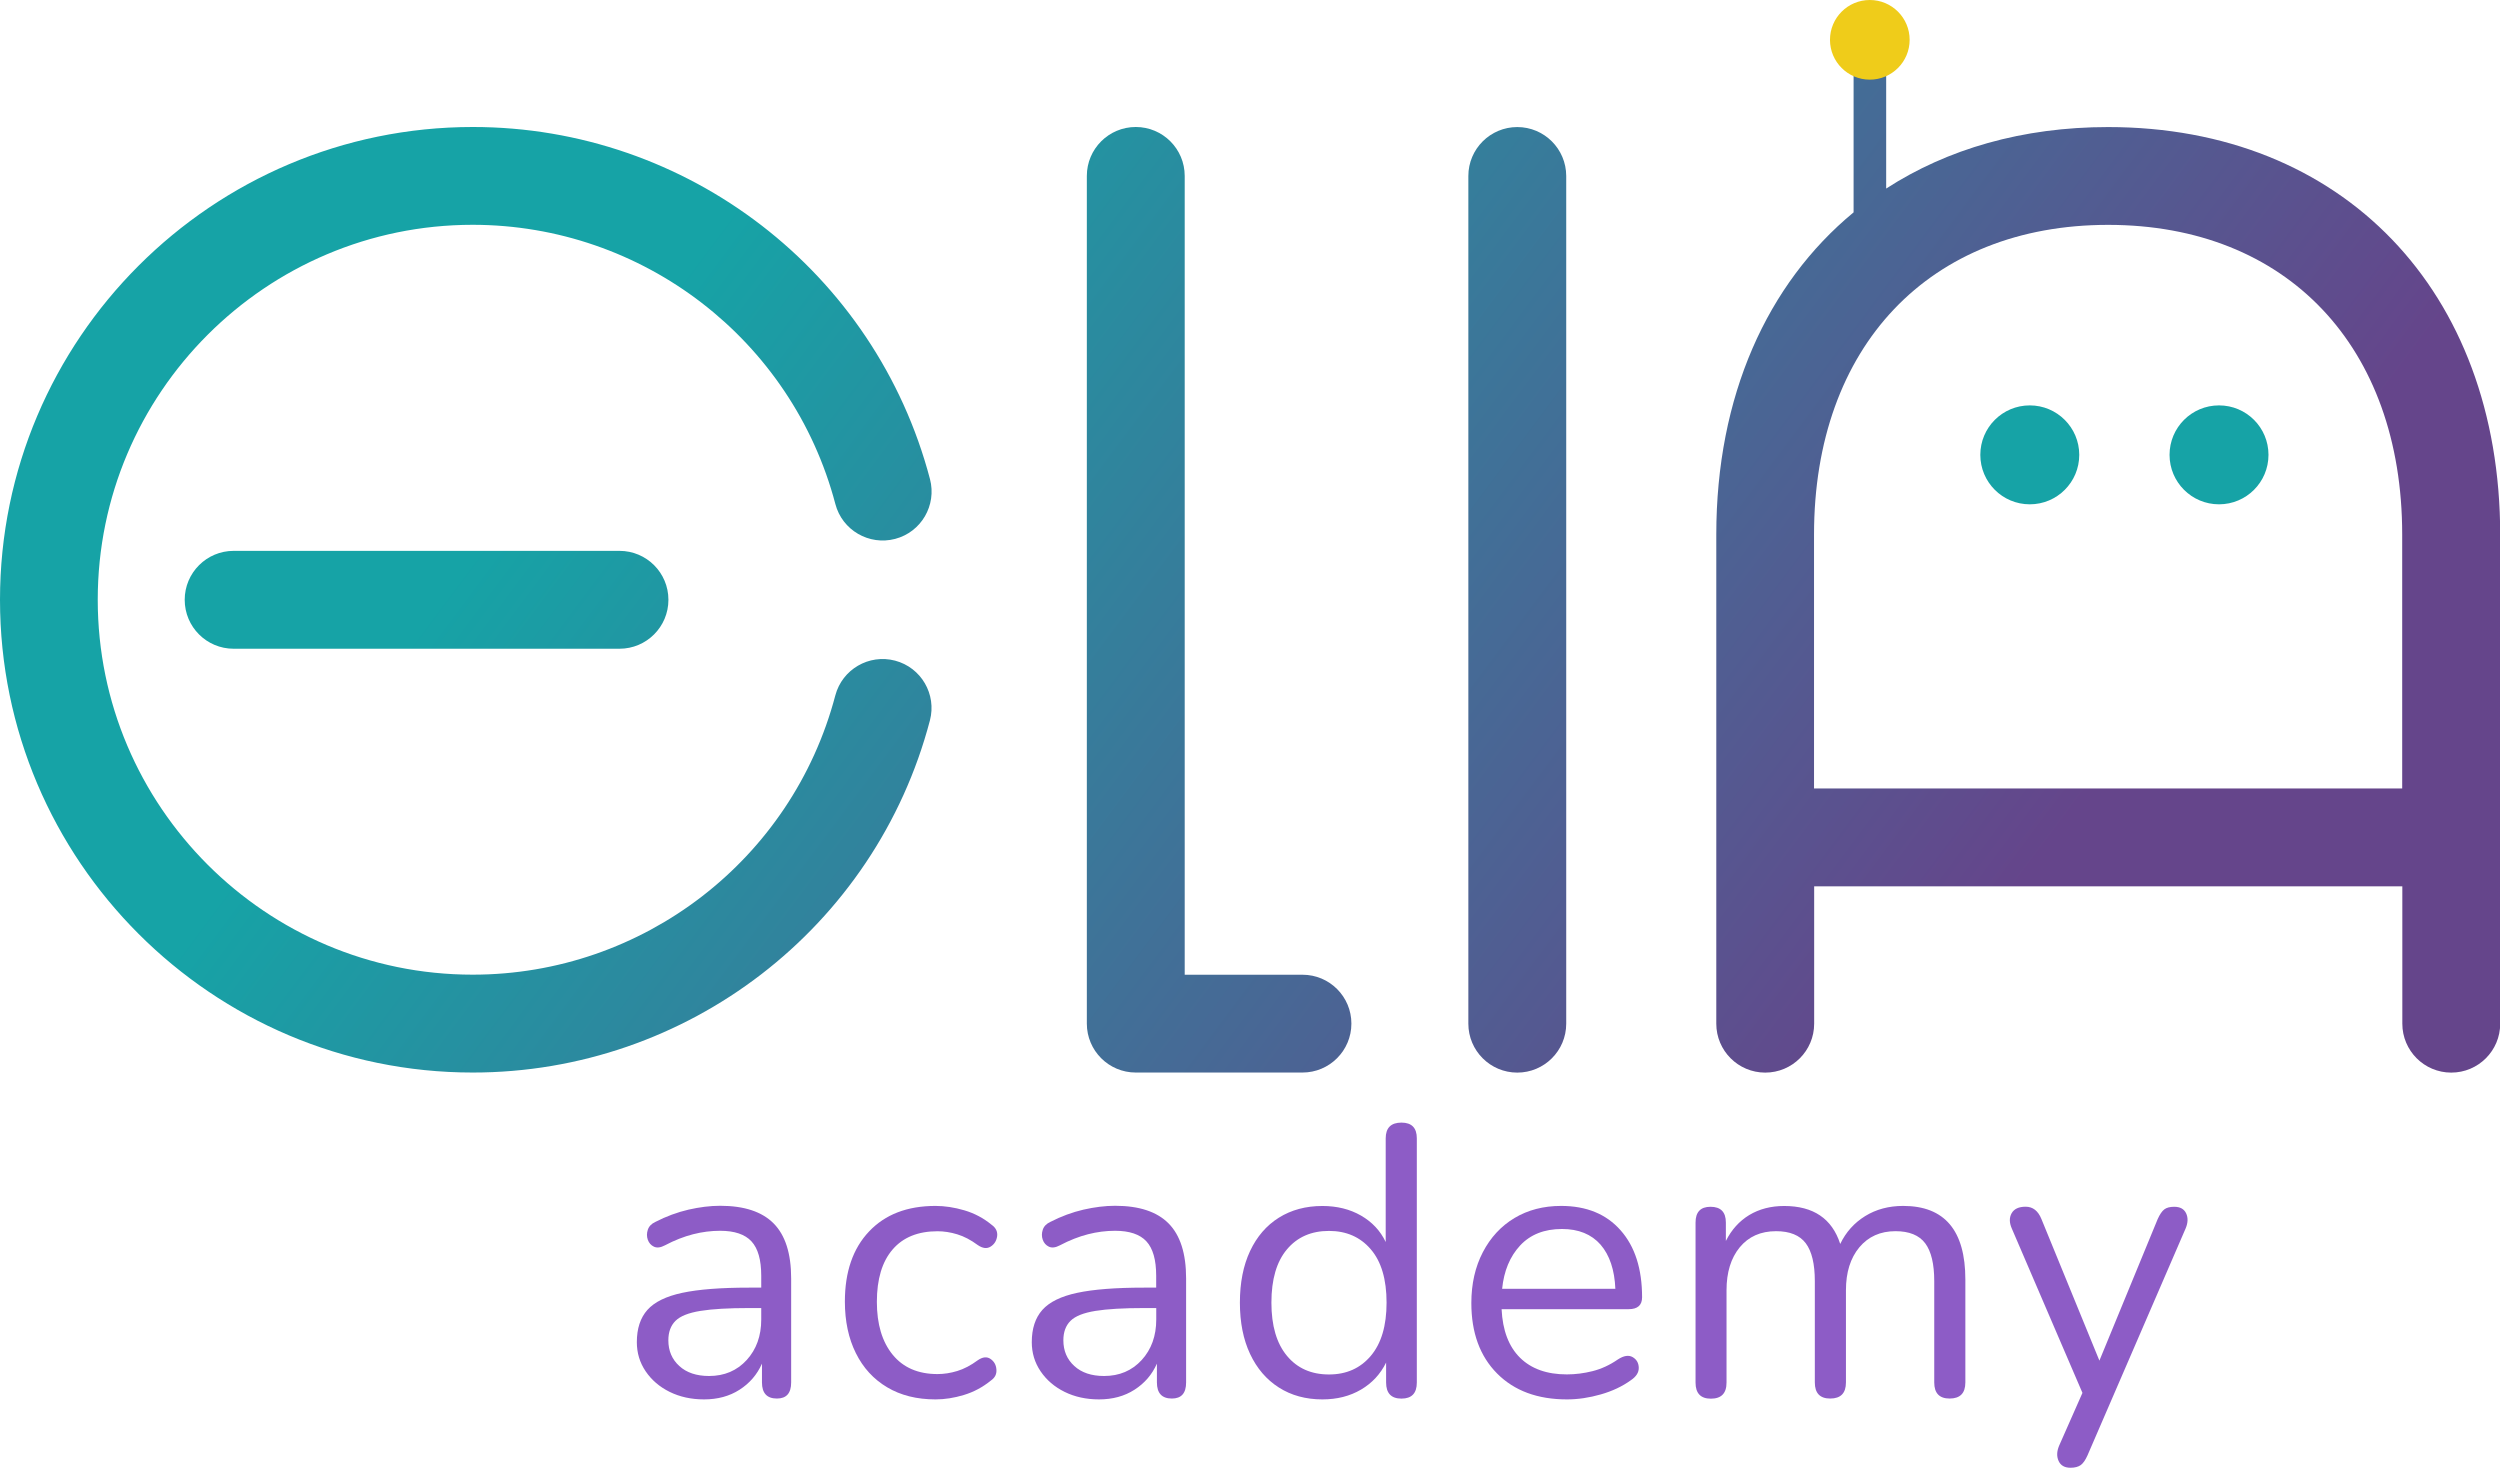 <svg width="376" height="221" viewBox="0 0 376 221" fill="none" xmlns="http://www.w3.org/2000/svg">
<g clip-path="url(#clip0)">
<path d="M105.89 210.47C103.97 210.47 102.24 210.09 100.72 209.34C99.2 208.59 98 207.56 97.11 206.25C96.22 204.94 95.78 203.48 95.78 201.86C95.78 199.82 96.31 198.2 97.37 197.01C98.43 195.82 100.18 194.96 102.62 194.44C105.06 193.92 108.4 193.66 112.64 193.66H114.49V191.87C114.49 189.48 114 187.76 113.02 186.7C112.04 185.64 110.47 185.11 108.31 185.11C106.96 185.11 105.61 185.28 104.24 185.63C102.87 185.98 101.46 186.53 100 187.3C99.34 187.65 98.8 187.71 98.35 187.5C97.91 187.29 97.6 186.94 97.43 186.46C97.26 185.98 97.26 185.48 97.43 184.96C97.6 184.44 97.98 184.05 98.56 183.78C100.21 182.93 101.88 182.32 103.55 181.93C105.22 181.55 106.81 181.35 108.31 181.35C111.93 181.35 114.61 182.24 116.36 184.01C118.11 185.78 118.99 188.53 118.99 192.27V207.92C118.99 209.54 118.28 210.34 116.85 210.34C115.35 210.34 114.6 209.53 114.6 207.92V205.09C113.87 206.74 112.74 208.05 111.22 209.02C109.71 209.99 107.93 210.47 105.89 210.47ZM106.64 206.95C108.95 206.95 110.83 206.15 112.3 204.55C113.76 202.95 114.49 200.92 114.49 198.46V196.73H112.7C109.58 196.73 107.13 196.87 105.34 197.16C103.55 197.45 102.3 197.95 101.59 198.66C100.88 199.37 100.52 200.34 100.52 201.58C100.52 203.16 101.07 204.45 102.17 205.45C103.26 206.45 104.76 206.95 106.64 206.95Z" fill="#8D5CC6"/>
<path d="M140.7 210.47C137.89 210.47 135.46 209.86 133.43 208.65C131.39 207.44 129.82 205.73 128.72 203.51C127.62 201.3 127.07 198.71 127.07 195.75C127.07 191.29 128.28 187.77 130.71 185.21C133.13 182.65 136.46 181.37 140.7 181.37C142.08 181.37 143.53 181.59 145.03 182.03C146.53 182.47 147.9 183.19 149.13 184.2C149.78 184.66 150.06 185.24 149.97 185.93C149.87 186.62 149.55 187.14 148.99 187.49C148.43 187.84 147.79 187.76 147.06 187.26C146.02 186.49 144.99 185.95 143.97 185.64C142.95 185.33 141.96 185.18 141 185.18C138.08 185.18 135.82 186.09 134.25 187.92C132.67 189.75 131.88 192.38 131.88 195.8C131.88 199.15 132.67 201.8 134.25 203.74C135.83 205.68 138.08 206.66 141 206.66C141.96 206.66 142.95 206.51 143.97 206.2C144.99 205.89 146.02 205.35 147.06 204.58C147.79 204.08 148.43 204.01 148.97 204.38C149.51 204.75 149.81 205.27 149.86 205.97C149.92 206.66 149.64 207.22 149.02 207.64C147.79 208.64 146.44 209.36 144.98 209.8C143.51 210.25 142.09 210.47 140.7 210.47Z" fill="#8D5CC6"/>
<path d="M165.29 210.47C163.37 210.47 161.64 210.09 160.12 209.34C158.6 208.59 157.4 207.56 156.51 206.25C155.62 204.94 155.18 203.48 155.18 201.86C155.18 199.82 155.71 198.2 156.77 197.01C157.83 195.82 159.58 194.96 162.02 194.44C164.46 193.92 167.8 193.66 172.04 193.66H173.89V191.87C173.89 189.48 173.4 187.76 172.42 186.7C171.44 185.64 169.87 185.11 167.71 185.11C166.36 185.11 165.01 185.28 163.64 185.63C162.27 185.98 160.86 186.53 159.4 187.3C158.74 187.65 158.2 187.71 157.75 187.5C157.31 187.29 157 186.94 156.83 186.46C156.66 185.98 156.66 185.48 156.83 184.96C157 184.44 157.38 184.05 157.96 183.78C159.61 182.93 161.28 182.32 162.95 181.93C164.62 181.55 166.21 181.35 167.71 181.35C171.33 181.35 174.01 182.24 175.76 184.01C177.51 185.78 178.39 188.53 178.39 192.27V207.92C178.39 209.54 177.68 210.34 176.25 210.34C174.75 210.34 174 209.53 174 207.92V205.09C173.27 206.74 172.14 208.05 170.62 209.02C169.11 209.99 167.33 210.47 165.29 210.47ZM166.05 206.95C168.36 206.95 170.24 206.15 171.71 204.55C173.17 202.95 173.9 200.92 173.9 198.46V196.73H172.11C168.99 196.73 166.54 196.87 164.75 197.16C162.96 197.45 161.71 197.95 161 198.66C160.29 199.37 159.93 200.34 159.93 201.58C159.93 203.16 160.48 204.45 161.58 205.45C162.67 206.45 164.16 206.95 166.05 206.95Z" fill="#8D5CC6"/>
<path d="M198.89 210.47C196.39 210.47 194.2 209.87 192.34 208.68C190.47 207.49 189.03 205.8 188.01 203.63C186.99 201.46 186.48 198.89 186.48 195.92C186.48 192.92 186.99 190.33 188.01 188.16C189.03 185.99 190.47 184.31 192.34 183.14C194.21 181.97 196.39 181.38 198.89 181.38C201.08 181.38 203.02 181.86 204.69 182.82C206.36 183.78 207.61 185.11 208.41 186.8V171.21C208.41 169.63 209.2 168.84 210.78 168.84C212.32 168.84 213.09 169.63 213.09 171.21V207.93C213.09 209.55 212.32 210.35 210.78 210.35C209.24 210.35 208.47 209.54 208.47 207.93V204.93C207.62 206.66 206.36 208.02 204.69 209C203.02 209.98 201.09 210.47 198.89 210.47ZM199.88 206.72C202.5 206.72 204.59 205.79 206.17 203.92C207.75 202.05 208.54 199.39 208.54 195.92C208.54 192.42 207.75 189.74 206.17 187.9C204.59 186.05 202.49 185.13 199.88 185.13C197.22 185.13 195.12 186.05 193.56 187.9C192 189.75 191.22 192.42 191.22 195.92C191.22 199.38 192 202.05 193.56 203.92C195.11 205.79 197.22 206.72 199.88 206.72Z" fill="#8D5CC6"/>
<path d="M235.67 210.47C231.24 210.47 227.74 209.17 225.16 206.57C222.58 203.97 221.29 200.44 221.29 195.98C221.29 193.09 221.87 190.54 223.02 188.33C224.17 186.12 225.76 184.4 227.78 183.19C229.8 181.98 232.14 181.37 234.79 181.37C238.6 181.37 241.58 182.59 243.74 185.04C245.9 187.48 246.97 190.84 246.97 195.11C246.97 196.3 246.3 196.9 244.95 196.9H225.84C225.99 200.09 226.92 202.53 228.61 204.2C230.3 205.87 232.65 206.71 235.65 206.71C236.92 206.71 238.21 206.55 239.52 206.22C240.83 205.89 242.1 205.31 243.33 204.46C244.22 203.88 244.96 203.77 245.55 204.11C246.15 204.46 246.45 204.99 246.47 205.7C246.49 206.41 246.09 207.04 245.29 207.58C244.02 208.5 242.51 209.22 240.76 209.72C239.02 210.22 237.32 210.47 235.67 210.47ZM234.92 184.84C232.26 184.84 230.17 185.67 228.63 187.32C227.09 188.98 226.19 191.15 225.92 193.84H242.95C242.83 190.99 242.09 188.78 240.73 187.2C239.35 185.63 237.42 184.84 234.92 184.84Z" fill="#8D5CC6"/>
<path d="M257.32 210.36C255.78 210.36 255.01 209.55 255.01 207.94V183.87C255.01 182.29 255.76 181.5 257.26 181.5C258.8 181.5 259.57 182.29 259.57 183.87V186.64C260.42 184.95 261.59 183.65 263.09 182.74C264.59 181.84 266.34 181.38 268.34 181.38C272.73 181.38 275.54 183.28 276.77 187.09C277.62 185.32 278.87 183.92 280.52 182.9C282.17 181.88 284.08 181.37 286.24 181.37C292.47 181.37 295.59 185.06 295.59 192.45V207.92C295.59 209.54 294.8 210.34 293.22 210.34C291.68 210.34 290.91 209.53 290.91 207.92V192.68C290.91 190.1 290.46 188.21 289.55 186.99C288.64 185.78 287.15 185.17 285.08 185.17C282.81 185.17 281 185.98 279.65 187.59C278.3 189.21 277.63 191.36 277.63 194.06V207.92C277.63 209.54 276.84 210.34 275.26 210.34C273.72 210.34 272.95 209.53 272.95 207.92V192.68C272.95 190.1 272.5 188.21 271.59 186.99C270.68 185.78 269.19 185.17 267.12 185.17C264.81 185.17 262.99 185.98 261.66 187.59C260.33 189.21 259.67 191.36 259.67 194.06V207.92C259.68 209.55 258.89 210.36 257.32 210.36Z" fill="#8D5CC6"/>
<path d="M311.41 220.75C310.52 220.75 309.93 220.41 309.62 219.74C309.31 219.07 309.33 218.31 309.68 217.46L313.2 209.49L302.58 184.78C302.19 183.9 302.18 183.13 302.55 182.47C302.92 181.82 303.62 181.49 304.66 181.49C305.74 181.49 306.53 182.11 307.03 183.34L315.75 204.64L324.52 183.34C324.83 182.65 325.16 182.17 325.5 181.9C325.85 181.63 326.35 181.5 327 181.5C327.89 181.5 328.48 181.83 328.79 182.48C329.1 183.13 329.08 183.89 328.73 184.73L313.95 218.91C313.64 219.6 313.31 220.08 312.94 220.35C312.57 220.61 312.06 220.75 311.41 220.75Z" fill="#8D5CC6"/>
<path d="M312.72 68.41C312.72 72.52 309.39 75.85 305.28 75.85C301.17 75.85 297.84 72.52 297.84 68.41C297.84 64.3 301.17 60.97 305.28 60.97C309.38 60.97 312.72 64.3 312.72 68.41ZM333.74 60.97C329.63 60.97 326.3 64.3 326.3 68.41C326.3 72.52 329.63 75.85 333.74 75.85C337.85 75.85 341.18 72.52 341.18 68.41C341.18 64.3 337.86 60.97 333.74 60.97Z" fill="#16A3A6"/>
<path d="M125.64 75.81C126.67 79.74 130.7 82.08 134.63 81.05C138.56 80.02 140.9 75.99 139.87 72.06C131.66 40.88 103.39 19.1 71.11 19.1C31.9 19.11 0 51 0 90.21C0 129.42 31.9 161.31 71.1 161.31C103.38 161.31 131.66 139.53 139.86 108.35C140.89 104.42 138.55 100.4 134.62 99.36C130.69 98.33 126.67 100.67 125.63 104.6C119.12 129.32 96.7 146.59 71.09 146.59C40 146.59 14.7 121.29 14.7 90.2C14.7 59.11 40 33.81 71.09 33.81C96.7 33.82 119.13 51.09 125.64 75.81Z" fill="url(#paint0_linear)"/>
<path d="M35.14 82.85C31.08 82.85 27.78 86.14 27.78 90.21C27.78 94.28 31.07 97.57 35.14 97.57H93.17C97.23 97.57 100.53 94.28 100.53 90.21C100.53 86.14 97.24 82.85 93.17 82.85H35.14Z" fill="url(#paint1_linear)"/>
<path d="M317.06 19.11C304.19 19.11 292.87 22.41 283.68 28.36V11.07C285.34 10.19 286.49 8.46 286.49 6.44C286.49 3.53 284.13 1.18 281.23 1.18C278.32 1.18 275.97 3.54 275.97 6.44C275.97 8.46 277.12 10.19 278.78 11.07V31.94C265.75 42.7 258.13 59.61 258.13 80.41V153.96C258.13 158.02 261.42 161.32 265.49 161.32C269.56 161.32 272.85 158.03 272.85 153.96V133.3H361.31V153.96C361.31 158.02 364.6 161.32 368.67 161.32C372.73 161.32 376.03 158.03 376.03 153.96V80.4C376 43.74 352.31 19.11 317.06 19.11ZM361.29 118.59H272.83V80.4C272.83 52.1 290.19 33.82 317.06 33.82C343.93 33.82 361.29 52.11 361.29 80.4V118.59Z" fill="url(#paint2_linear)"/>
<path d="M195.9 146.6H178.18V26.46C178.18 22.4 174.89 19.1 170.82 19.1C166.76 19.1 163.46 22.39 163.46 26.46V153.95C163.46 158.01 166.75 161.31 170.82 161.31H195.89C199.95 161.31 203.25 158.02 203.25 153.95C203.25 149.89 199.96 146.6 195.9 146.6Z" fill="url(#paint3_linear)"/>
<path d="M228.2 19.11C224.14 19.11 220.84 22.4 220.84 26.47V153.96C220.84 158.02 224.13 161.32 228.2 161.32C232.26 161.32 235.56 158.03 235.56 153.96V26.46C235.55 22.4 232.26 19.11 228.2 19.11Z" fill="url(#paint4_linear)"/>
<path d="M281.22 11.98C284.528 11.98 287.21 9.298 287.21 5.99C287.21 2.682 284.528 0 281.22 0C277.912 0 275.23 2.682 275.23 5.99C275.23 9.298 277.912 11.98 281.22 11.98Z" fill="#EFCC1A"/>
</g>
<defs>
<linearGradient id="paint0_linear" x1="54.055" y1="77.47" x2="252.409" y2="225.496" gradientUnits="userSpaceOnUse">
<stop offset="0.069" stop-color="#16A3A6"/>
<stop offset="0.944" stop-color="#65458B"/>
</linearGradient>
<linearGradient id="paint1_linear" x1="51.561" y1="80.811" x2="249.916" y2="228.837" gradientUnits="userSpaceOnUse">
<stop offset="0.069" stop-color="#16A3A6"/>
<stop offset="0.944" stop-color="#65458B"/>
</linearGradient>
<linearGradient id="paint2_linear" x1="136.157" y1="-32.547" x2="334.511" y2="115.479" gradientUnits="userSpaceOnUse">
<stop offset="0.069" stop-color="#16A3A6"/>
<stop offset="0.944" stop-color="#65458B"/>
</linearGradient>
<linearGradient id="paint3_linear" x1="89.718" y1="29.682" x2="288.072" y2="177.707" gradientUnits="userSpaceOnUse">
<stop offset="0.069" stop-color="#16A3A6"/>
<stop offset="0.944" stop-color="#65458B"/>
</linearGradient>
<linearGradient id="paint4_linear" x1="110.24" y1="2.182" x2="308.594" y2="150.208" gradientUnits="userSpaceOnUse">
<stop offset="0.069" stop-color="#16A3A6"/>
<stop offset="0.944" stop-color="#65458B"/>
</linearGradient>
<clipPath id="clip0">
<rect width="376" height="220.75" fill="white"/>
</clipPath>
</defs>
</svg>
